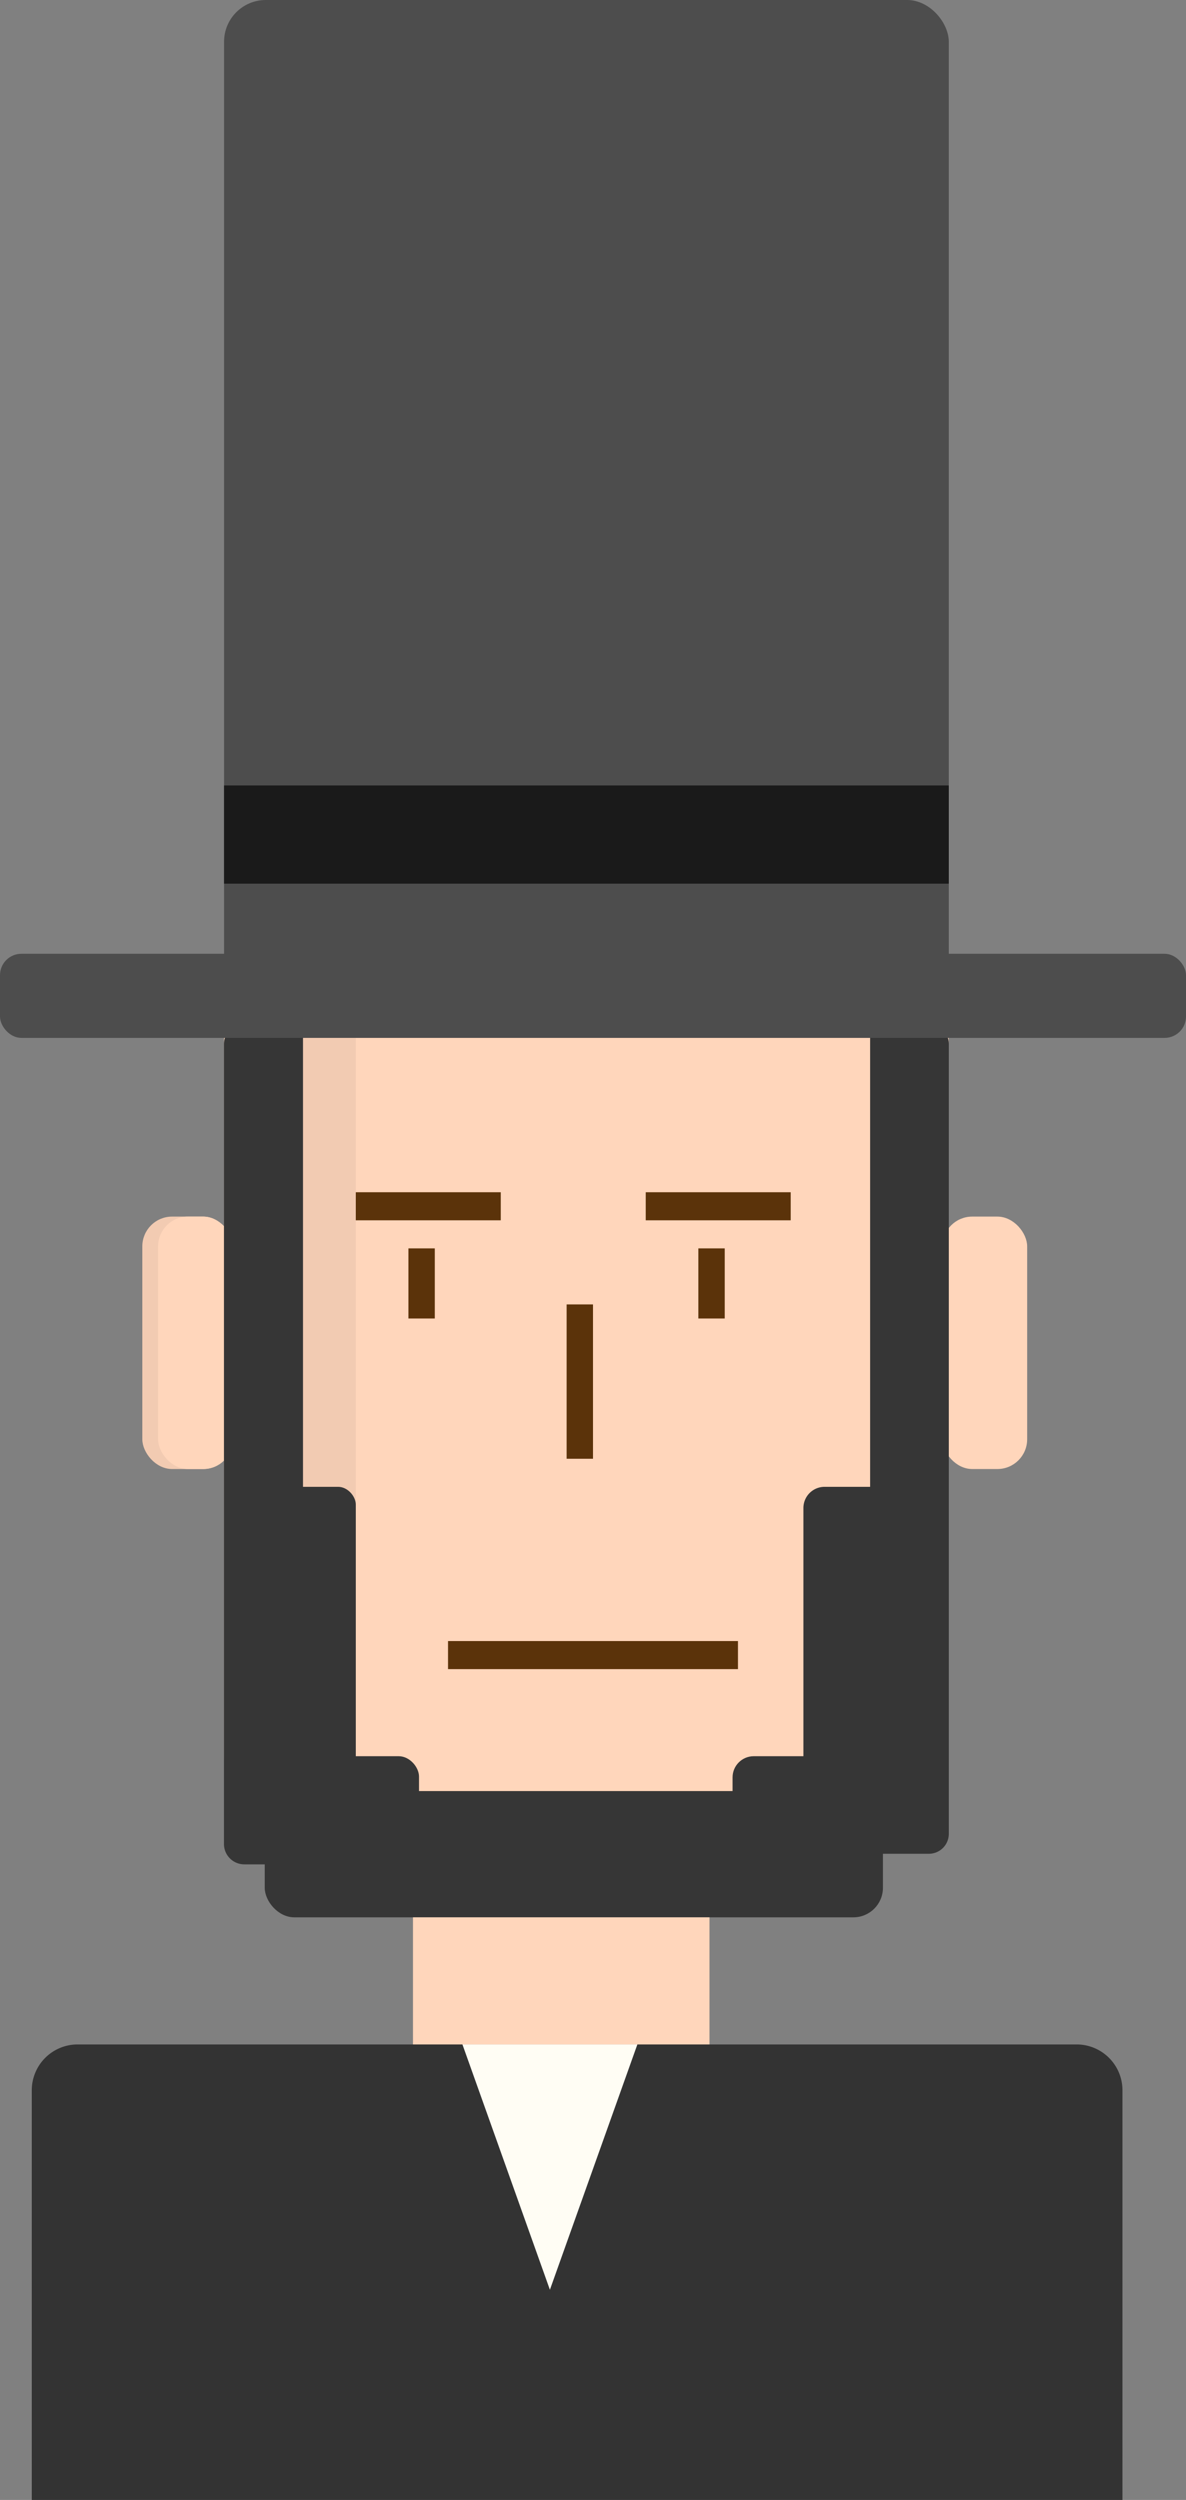 <svg xmlns="http://www.w3.org/2000/svg" viewBox="0 0 112 236"><rect x="0" y="0" width="112" height="236" fill="#808080" stroke="none"/><title>abraham-lincoln</title><rect x="13.44" y="114.85" width="8.56" height="23.83" rx="2.81" ry="2.81" style="fill:#f2cbb2"/><rect x="14.93" y="114.85" width="7.07" height="23.83" rx="2.81" ry="2.81" style="fill:#ffd6bb"/><rect x="21.16" width="68.44" height="95.34" rx="3.94" ry="3.94" style="fill:#4d4d4d"/><rect x="21.16" y="74.15" width="68.44" height="9.27" style="fill:#1a1a1a"/><rect x="21.16" y="94.01" width="68.44" height="75.99" rx="4.23" ry="4.23" style="fill:#ffd6bb"/><rect x="25.13" y="163.11" width="57.24" height="15.89" rx="3.35" ry="3.35" style="fill:#ffd6bb"/><rect x="89" y="114.85" width="8" height="23.83" rx="2.81" ry="2.81" style="fill:#ffd6bb"/><path d="M23.07,96.66h5.22a.33.33,0,0,1,.33.33v77.09A1.92,1.92,0,0,1,26.71,176H23.07a1.92,1.92,0,0,1-1.92-1.92V98.58A1.92,1.92,0,0,1,23.07,96.66Z" style="fill:#363636"/><path d="M82.13,96.66h5.59a1.88,1.88,0,0,1,1.88,1.88v74.59A1.88,1.88,0,0,1,87.73,175H83a.83.83,0,0,1-.83-.83V96.66a0,0,0,0,1,0,0Z" style="fill:#363636"/><rect x="90" y="189.08" width="58.38" height="11.92" rx="2.79" ry="2.79" transform="translate(173.38 370.08) rotate(180)" style="fill:#363636"/><rect x="27.13" y="165.79" width="12.44" height="7.94" rx="1.92" ry="1.92" style="fill:#363636"/><rect x="69.18" y="165.79" width="11.2" height="7.94" rx="2" ry="2" style="fill:#363636"/><rect x="28.62" y="97.99" width="4.98" height="47.67" style="fill:#f2cbb2"/><rect x="26.13" y="140.36" width="7.47" height="37.08" rx="1.67" ry="1.67" style="fill:#363636"/><path d="M77.87,140.36h5.47a0,0,0,0,1,0,0v35.08a2,2,0,0,1-2,2H77.87a2,2,0,0,1-2-2V142.32A2,2,0,0,1,77.87,140.36Z" style="fill:#363636"/><rect x="42.31" y="154.92" width="27.38" height="2.65" style="fill:#5b330a"/><rect x="33.6" y="112.55" width="13.69" height="2.65" style="fill:#5b330a"/><rect x="60.98" y="112.55" width="13.69" height="2.65" style="fill:#5b330a"/><rect x="112.47" y="149.18" width="14.57" height="2.49" transform="translate(-95.67 250.18) rotate(-90)" style="fill:#5b330a"/><rect x="101.51" y="139.91" width="6.62" height="2.49" transform="translate(-101.34 225.98) rotate(-90)" style="fill:#5b330a"/><rect x="128.89" y="139.91" width="6.62" height="2.49" transform="translate(-73.96 253.36) rotate(-90)" style="fill:#5b330a"/><rect y="90.04" width="112" height="7.94" rx="2.02" ry="2.02" style="fill:#4d4d4d"/><polygon points="12.44 164.19 12.44 164.19 12.44 164.19 12.44 164.19 12.44 164.19" style="fill:#f2cbb2"/><rect x="39" y="181" width="28" height="13" style="fill:#ffd6bb"/><path d="M7.33,193h94.34a4.33,4.33,0,0,1,4.33,4.33V236a0,0,0,0,1,0,0H3a0,0,0,0,1,0,0V197.33A4.33,4.33,0,0,1,7.33,193Z" style="fill:#333"/><polygon points="51.93 216.16 43.67 193 60.19 193 51.93 216.16" style="fill:#fffdf4"/></svg>